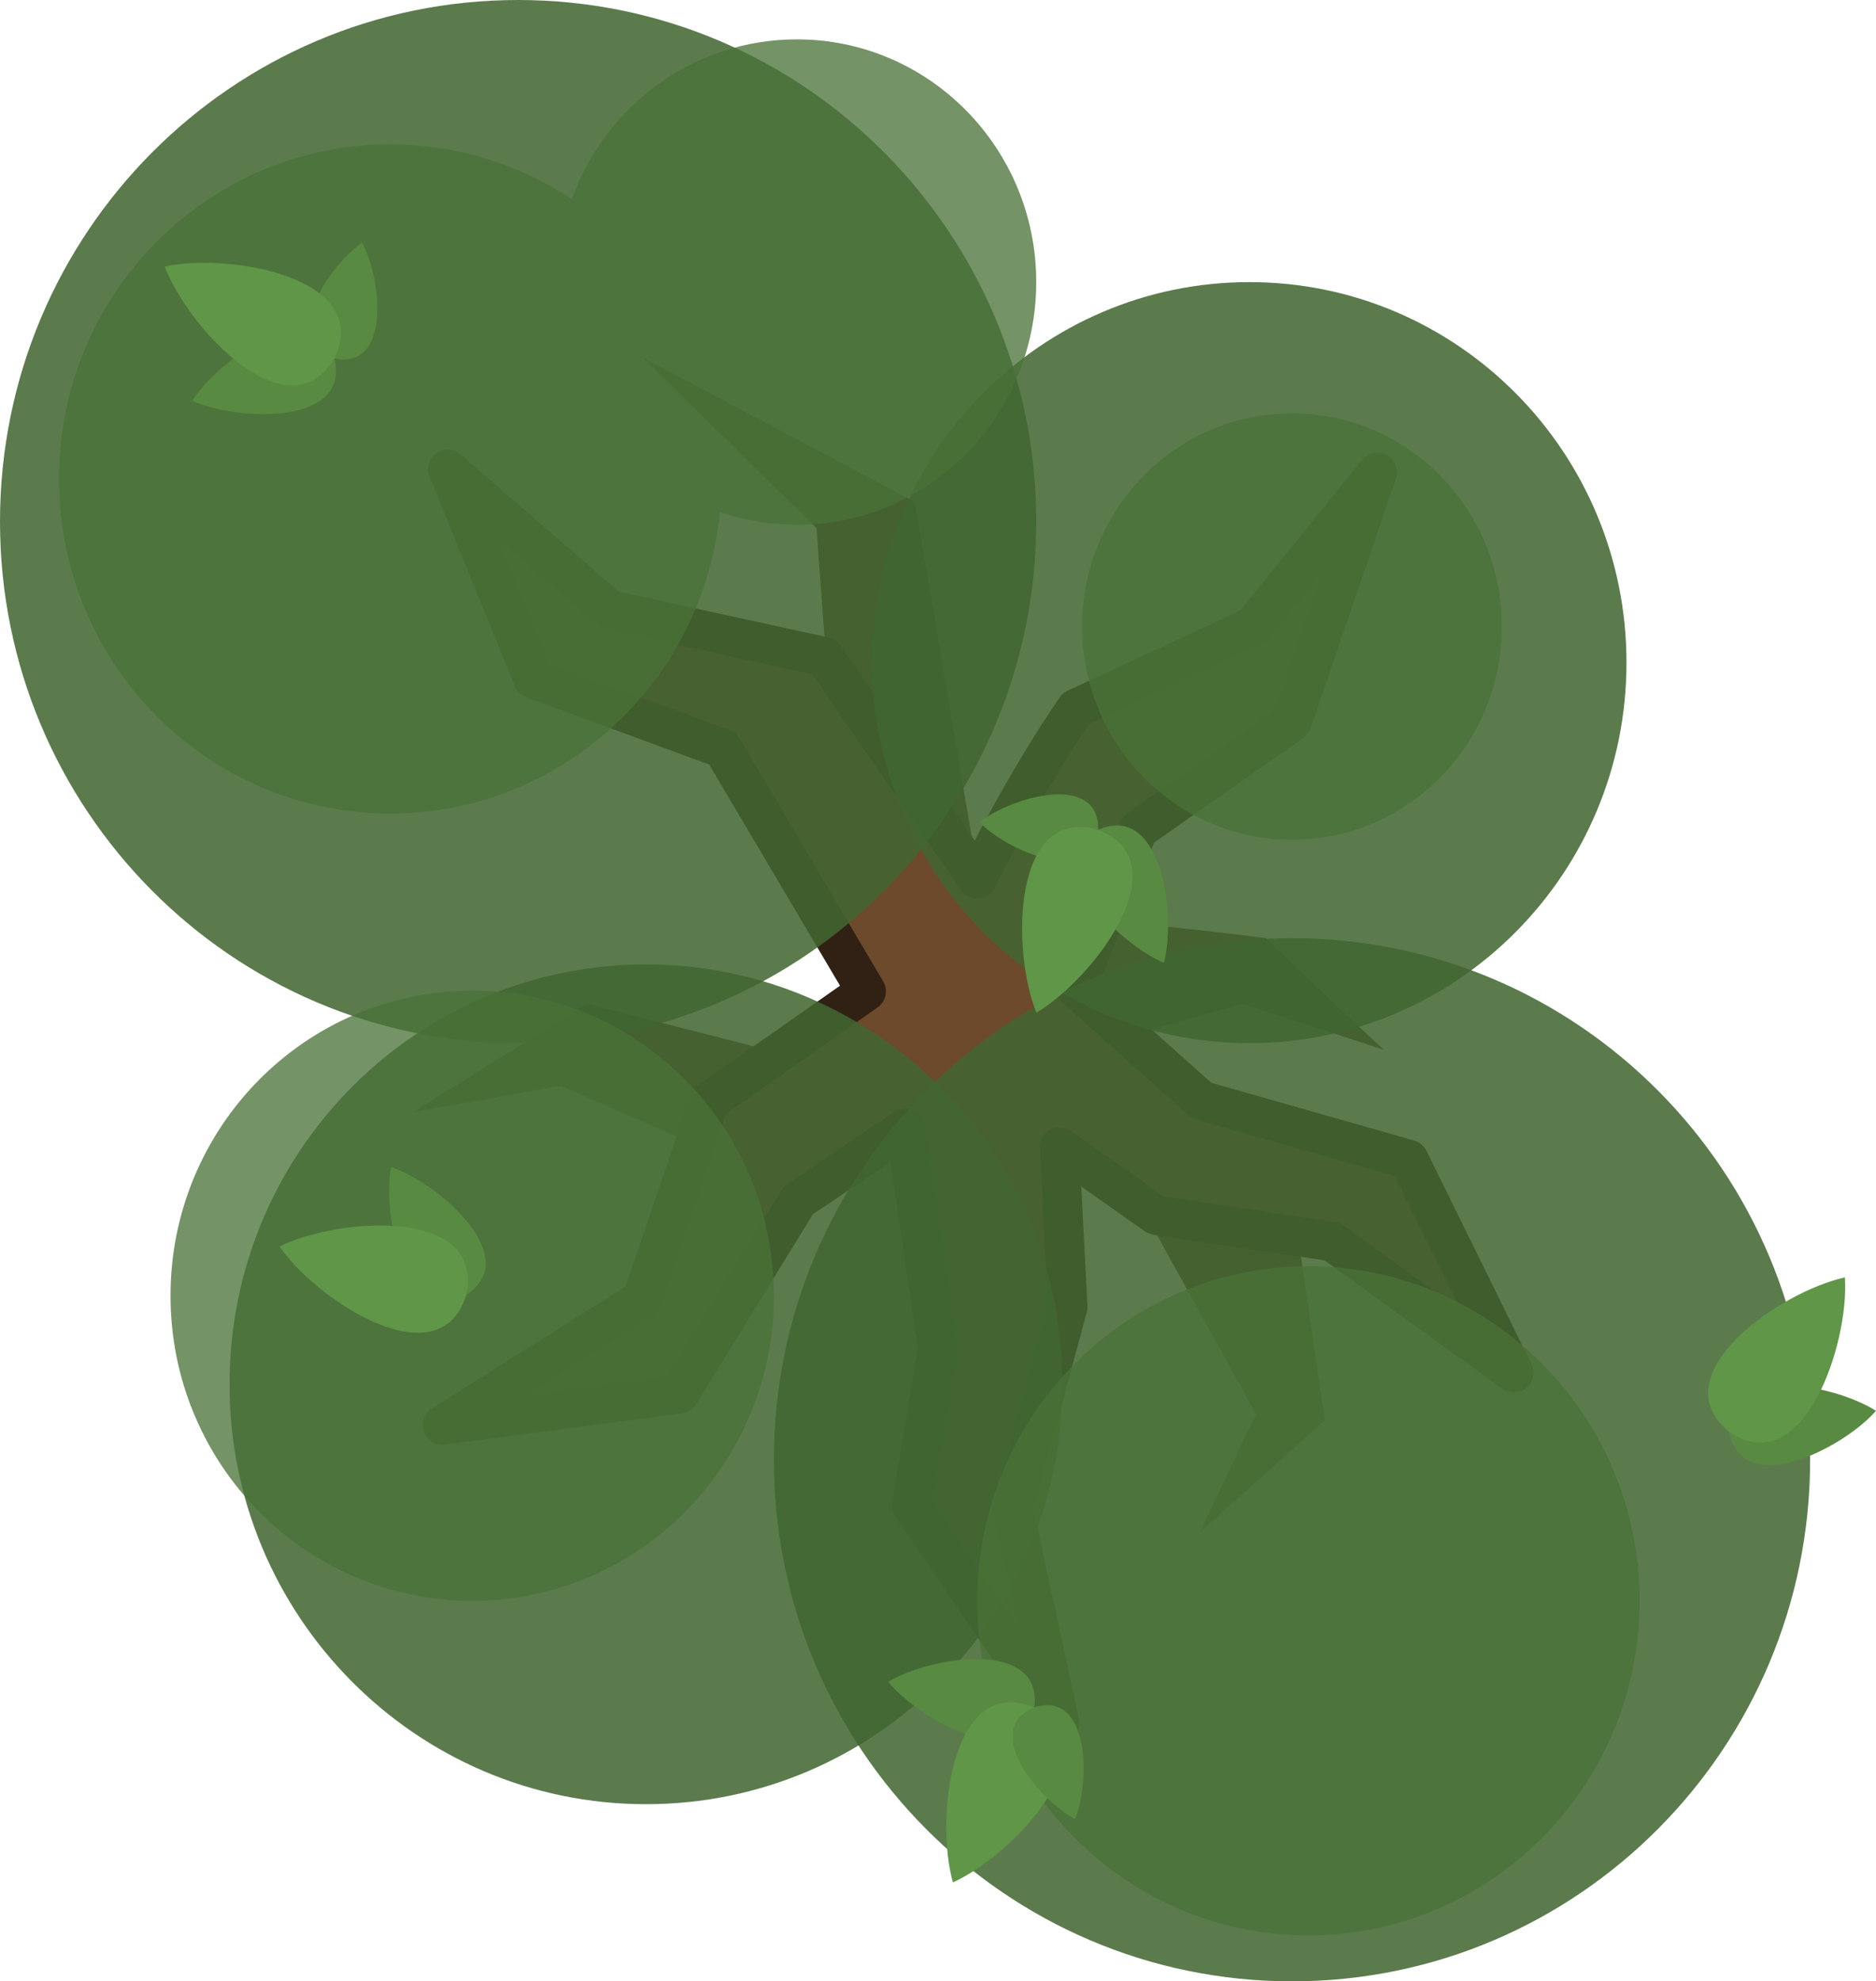 <?xml version="1.0" encoding="UTF-8" standalone="no"?>
<svg
   width="525"
   height="554.284"
   viewBox="0 0 525 554.284"
   fill="none"
   version="1.1"
   id="svg48"
   sodipodi:docname="tree_oak_2.svg"
   inkscape:version="1.1.2 (0a00cf5339, 2022-02-04)"
   xmlns:inkscape="http://www.inkscape.org/namespaces/inkscape"
   xmlns:sodipodi="http://sodipodi.sourceforge.net/DTD/sodipodi-0.dtd"
   xmlns="http://www.w3.org/2000/svg"
   xmlns:svg="http://www.w3.org/2000/svg">
  <defs
     id="defs52" />
  <sodipodi:namedview
     id="namedview50"
     pagecolor="#505050"
     bordercolor="#ffffff"
     borderopacity="1"
     inkscape:pageshadow="0"
     inkscape:pageopacity="0"
     inkscape:pagecheckerboard="1"
     showgrid="false"
     width="286.045px"
     inkscape:zoom="1.4420529"
     inkscape:cx="335.63262"
     inkscape:cy="266.28704"
     inkscape:window-width="2560"
     inkscape:window-height="1372"
     inkscape:window-x="0"
     inkscape:window-y="0"
     inkscape:window-maximized="1"
     inkscape:current-layer="svg48"
     height="604.001px" />
  <path
     d="m 354.228,262.459 c 0,0 -34.872,-4.588 -47.72,-4.588 l -33.037,-14.683 -17.436,-102.781 -76.168,-40.378 48.638,47.72 2.753,37.625 11.93,90.851 -32.119,16.518 -46.802,-11.93 -48.638,30.284 41.296,-7.342 35.79,15.601 60.567,-5.506 44.049,5.506 25.695,24.778 28.448,51.391 -15.601,33.037 34.872,-31.201 -7.342,-50.473 -48.638,-56.897 33.037,-9.177 39.461,12.848 c -9.789,-8.87 -33.037,-31.201 -33.037,-31.201 z"
     fill="#5b3e24"
     id="path2"
     style="stroke-width:1.835" />
  <path
     d="m 253.378,315.619 -29.968,20.174 -33.25,54.114 -66.336,8.76 55.795,-35.136 18.844,-55.366 43.948,-30.831 -40.202,-67.938 -53.008,-19.499 -23.884,-58.58 45.282,39.258 60.05,13.14 42.823,62.131 c 15.01,-29.931 27.637,-47.626 27.637,-47.626 l 49.447,-22.942 34.872,-43.131 -23.86,69.744 -43.131,30.284 -17.328,44.278 35.129,31.405 58.012,16.518 29.366,59.65 -50.861,-36.708 -49.166,-7.342 -27.075,-19.059 2.298,44.754 -15.246,56.464 12.949,59.65 -41.397,-60.567 7.342,-44.049 z"
     fill="#6d4a2c"
     stroke="#1b1917"
     stroke-width="11.012"
     stroke-miterlimit="16"
     stroke-linejoin="round"
     id="path4"
     style="stroke:#312114;stroke-opacity:1" />
  <path
     opacity="0.95"
     d="m 216.575,408.371 c 0,80.586 64.917,145.913 144.995,145.913 80.078,0 144.995,-65.327 144.995,-145.913 0,-80.586 -64.917,-145.913 -144.995,-145.913 -80.078,0 -144.995,65.327 -144.995,145.913 z"
     fill="#3a4f3f"
     id="path6"
     style="stroke-width:1.835;fill:#416631;fill-opacity:0.905" />
  <path
     opacity="0.95"
     d="m -7.5e-6,145.913 c 0,80.586 64.917,145.913 144.995,145.913 80.078,0 144.995,-65.327 144.995,-145.913 C 289.99,65.327 225.072,0 144.995,0 64.917,0 -7.5e-6,65.327 -7.5e-6,145.913 Z"
     fill="#3a4f3f"
     id="path8"
     style="stroke-width:1.835;fill:#416631;fill-opacity:0.905" />
  <path
     opacity="0.95"
     d="m 64.238,387.265 c 0,64.873 52.18,117.464 116.546,117.464 64.367,0 116.546,-52.591 116.546,-117.464 0,-64.873 -52.18,-117.464 -116.546,-117.464 -64.367,0 -116.546,52.591 -116.546,117.464 z"
     fill="#3a4f3f"
     id="path10"
     style="stroke-width:1.835;fill:#416631;fill-opacity:0.905" />
  <path
     opacity="0.85"
     d="m 273.471,447.832 c 0,51.697 41.498,93.604 92.687,93.604 51.189,0 92.687,-41.907 92.687,-93.604 0,-51.695 -41.497,-93.604 -92.687,-93.604 -51.189,0 -92.687,41.909 -92.687,93.604 z"
     fill="#485e52"
     id="path12"
     style="stroke-width:1.835;fill:#497237;fill-opacity:0.899" />
  <path
     opacity="0.95"
     d="m 244.105,185.373 c 0,58.793 47.25,106.452 105.534,106.452 58.285,0 105.534,-47.659 105.534,-106.452 0,-58.792 -47.249,-106.452 -105.534,-106.452 -58.284,0 -105.534,47.66 -105.534,106.452 z"
     fill="#3a4f3f"
     id="path14"
     style="stroke-width:1.835;fill:#416631;fill-opacity:0.905" />
  <path
     opacity="0.85"
     d="m 47.72,362.487 c 0,47.134 37.8,85.345 84.427,85.345 46.628,0 84.427,-38.211 84.427,-85.345 0,-47.134 -37.8,-85.345 -84.427,-85.345 -46.628,0 -84.427,38.211 -84.427,85.345 z"
     fill="#485e52"
     id="path16"
     style="stroke-width:1.835;fill:#497237;fill-opacity:0.899" />
  <path
     opacity="0.85"
     d="m 302.837,175.279 c 0,32.943 26.295,59.65 58.732,59.65 32.437,0 58.732,-26.707 58.732,-59.65 0,-32.944 -26.295,-59.65 -58.732,-59.65 -32.437,0 -58.732,26.706 -58.732,59.65 z"
     fill="#485e52"
     id="path18"
     style="stroke-width:1.835;fill:#497237;fill-opacity:0.899" />
  <path
     opacity="0.85"
     fill-rule="evenodd"
     clip-rule="evenodd"
     d="m 201.444,143.239 c 6.765,2.329 14.015,3.591 21.555,3.591 36.998,0 66.991,-30.404 66.991,-67.909 0,-37.505 -29.994,-67.909 -66.991,-67.909 -28.949,0 -53.61,18.615 -62.97,44.681 -14.593,-9.682 -32.057,-15.315 -50.823,-15.315 -51.189,0 -92.687,41.908 -92.687,93.604 0,51.697 41.498,93.604 92.687,93.604 48.096,0 87.637,-36.998 92.239,-84.348 z"
     fill="#485e52"
     id="path20"
     style="stroke-width:1.835;fill:#497237;fill-opacity:0.899" />
  <path
     d="m 248.547,470.477 c 9.144,11.097 36.75,25.912 40.898,7.163 2.476,-19.042 -28.524,-14.498 -40.896,-7.173 l -0.007,-0.002 c 0,0.002 0.005,0.009 0.005,0.011 z"
     fill="#5f926a"
     id="path22"
     style="stroke-width:1.835;fill:#588a42;fill-opacity:1" />
  <path
     d="m 266.673,526.618 0.007,-0.013 c 17.064,-7.731 45.014,-37.399 22.764,-48.964 -23.179,-9.564 -27.857,30.93 -22.775,48.961 l -0.006,0.011 c 0.002,-0.002 0.006,-0.004 0.007,-0.004 0,0.004 0.002,0.005 0.002,0.009 z"
     fill="#587e60"
     id="path24"
     style="stroke-width:1.835;fill:#609648;fill-opacity:1" />
  <path
     d="m 300.873,508.928 -0.004,-0.007 c 4.366,-10.92 3.928,-36.161 -11.423,-31.28 -14.887,6.16 1.042,25.745 11.418,31.282 l 0.002,0.007 c -0.002,0.002 0,-0.002 0,0 0.002,0 0.004,-0.004 0.007,-0.002 z"
     fill="#77a37a"
     id="path26"
     style="stroke-width:1.835;fill:#588a42;fill-opacity:1" />
  <path
     d="m 109.422,326.47 c -2.518,14.156 4.104,44.78 21.066,35.781 16.102,-10.462 -7.459,-31.115 -21.057,-35.786 l -0.006,-0.005 c 0,0.002 -0.002,0.009 -0.004,0.011 z"
     fill="#77a37a"
     id="path28"
     style="stroke-width:1.835;fill:#588a42;fill-opacity:1" />
  <path
     d="m 78.2,348.714 0.013,0.004 c 10.689,15.384 44.926,37.506 52.275,13.532 5.212,-24.528 -35.459,-21.804 -52.273,-13.543 l -0.013,-0.004 c 0.002,0.002 0.005,0.006 0.005,0.006 -0.004,0.002 -0.005,0.004 -0.007,0.005 z"
     fill="#5f926a"
     id="path30"
     style="stroke-width:1.835;fill:#609648;fill-opacity:1" />
  <path
     d="m 325.734,269.367 c -13.224,-5.644 -35.223,-27.951 -18.405,-37.218 17.57,-7.745 21.953,23.276 18.414,37.214 l 0.004,0.006 c -0.004,0 -0.009,-0.002 -0.013,-0.002 z"
     fill="#5f926a"
     id="path32"
     style="stroke-width:1.835;fill:#588a42;fill-opacity:1" />
  <path
     d="m 274.088,230.008 h 0.007 c 9.247,-7.268 33.586,-13.965 33.233,2.14 -1.712,16.019 -24.994,6.259 -33.233,-2.133 0,-0.002 -0.006,-0.005 -0.007,-0.007 z"
     fill="#77a37a"
     id="path34"
     style="stroke-width:1.835;fill:#588a42;fill-opacity:1" />
  <path
     d="m 290.025,283.313 0.006,-0.015 c -7.018,-17.368 -6.785,-58.13 17.3,-51.152 23.377,9.069 -1.171,41.61 -17.289,51.156 l -0.006,0.015 c 0,-0.002 -0.002,-0.007 -0.002,-0.007 -0.004,0.004 -0.007,0.004 -0.009,0.004 z"
     fill="#587e60"
     id="path36"
     style="stroke-width:1.835;fill:#609648;fill-opacity:1" />
  <path
     d="m 53.767,112.112 c 7.808,-12.075 33.527,-29.966 39.802,-11.818 4.651,18.63 -26.666,17.681 -39.8,11.827 l -0.005,0.002 c 0,-0.002 0.004,-0.008 0.004,-0.011 z"
     fill="#5f926a"
     id="path38"
     style="stroke-width:1.835;fill:#588a42;fill-opacity:1" />
  <path
     d="m 101.326,67.9 -0.002,0.008 c 5.592,10.346 8.059,35.469 -7.753,32.386 -15.494,-4.407 -1.923,-25.693 7.745,-32.387 0.002,-7.34e-4 0.007,-0.004 0.009,-0.006 z"
     fill="#77a37a"
     id="path40"
     style="stroke-width:1.835;fill:#588a42;fill-opacity:1" />
  <path
     d="m 46.088,74.553 0.013,0.008 c 18.308,-3.968 58.438,3.184 47.472,25.734 -12.906,21.499 -40.806,-8.219 -47.476,-25.724 l -0.015,-0.008 c 0.002,1.84e-4 0.007,-5.5e-4 0.007,-9.17e-4 -0.002,-0.004 -0.002,-0.007 -0.002,-0.009 z"
     fill="#587e60"
     id="path42"
     style="stroke-width:1.835;fill:#609648;fill-opacity:1" />
  <path
     d="m 524.99,394.681 c -12.133,-7.716 -42.971,-13.246 -41.104,5.864 3.547,18.871 31.612,4.945 41.106,-5.855 H 525 c -0.002,-0.002 -0.009,-0.006 -0.01,-0.009 z"
     fill="#77a37a"
     id="path44"
     style="stroke-width:1.835;fill:#588a42;fill-opacity:1" />
  <path
     d="m 516.302,357.342 -0.008,0.011 c -18.294,4.032 -51.782,27.274 -32.408,43.192 20.698,14.154 33.657,-24.493 32.417,-43.185 l 0.008,-0.011 c -0.002,0.002 -0.006,0.002 -0.008,0.002 7.3e-4,-0.004 -1.8e-4,-0.006 -10e-4,-0.009 z"
     fill="#5f926a"
     id="path46"
     style="stroke-width:1.835;fill:#609648;fill-opacity:1" />
</svg>
